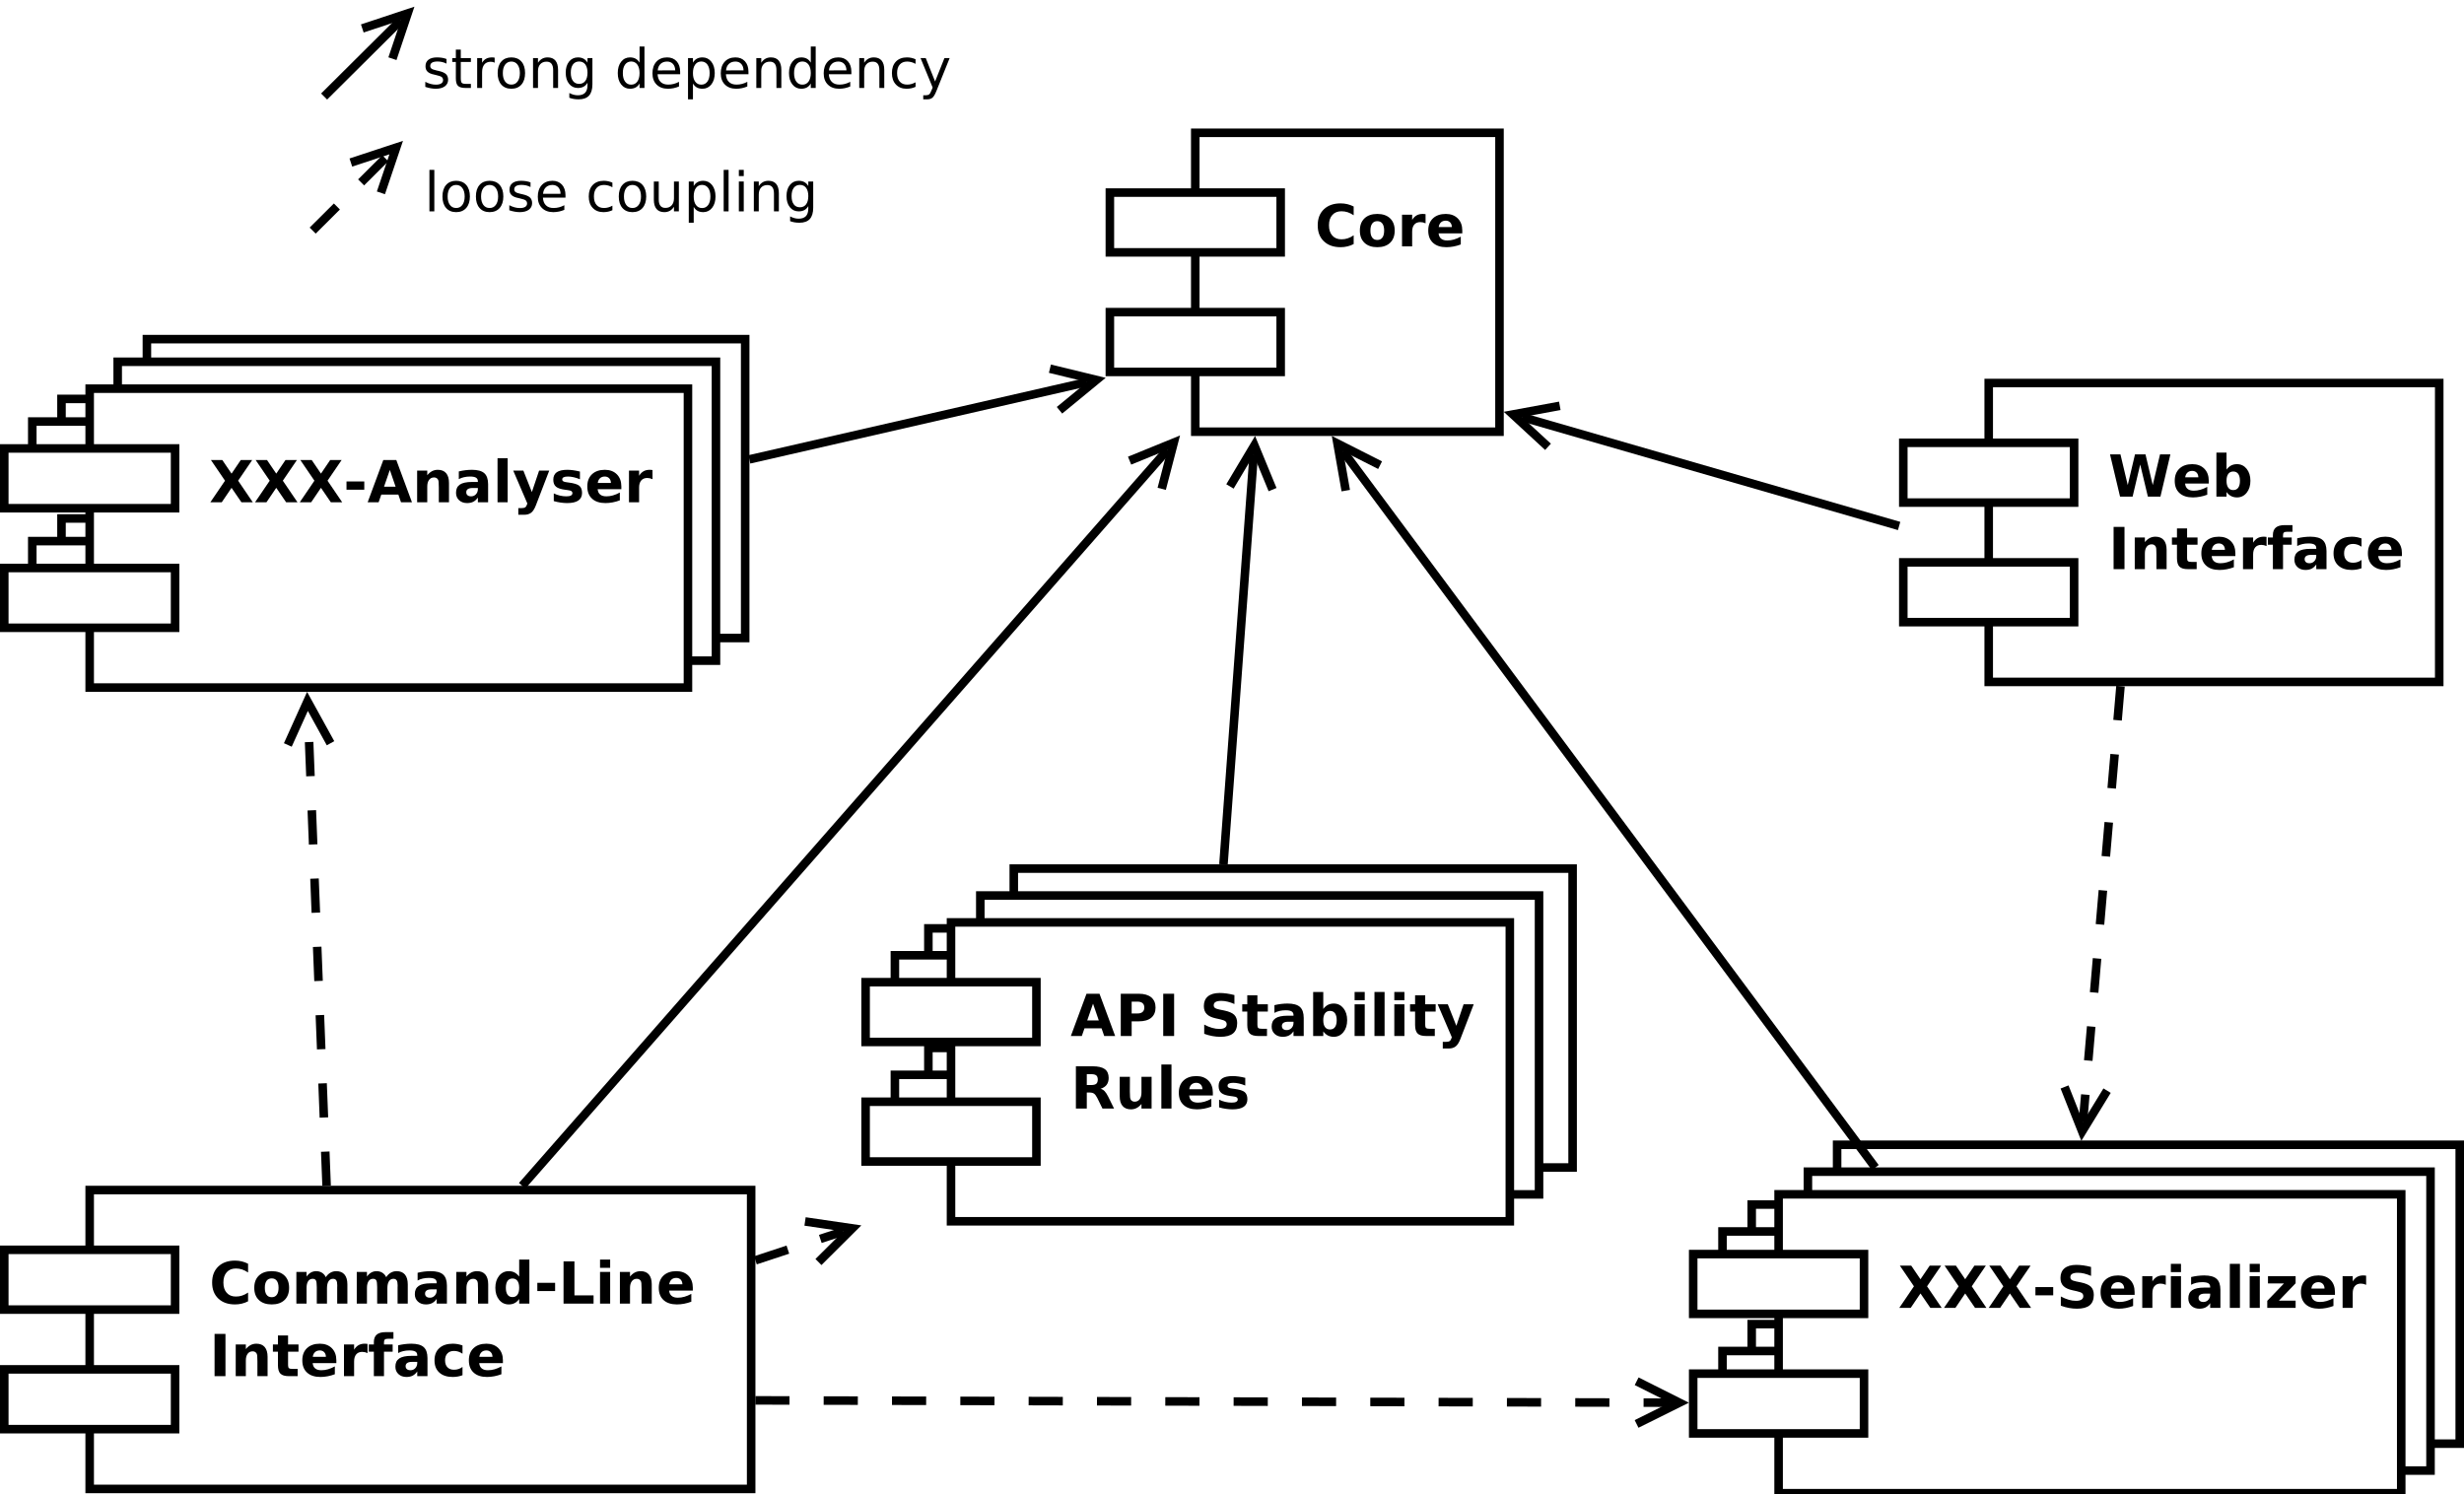 <?xml version="1.0" encoding="UTF-8"?>
<svg xmlns="http://www.w3.org/2000/svg" xmlns:xlink="http://www.w3.org/1999/xlink" width="577pt" height="350pt" viewBox="0 0 577 350" version="1.1">
<defs>
<g>
<symbol overflow="visible" id="glyph0-0">
<path style="stroke:none;" d="M 6.762 -5.051 L 10.195 0 L 7.535 0 L 5.223 -3.379 L 2.93 0 L 0.258 0 L 3.691 -5.051 L 0.391 -9.895 L 3.055 -9.895 L 5.223 -6.707 L 7.383 -9.895 L 10.062 -9.895 Z M 6.762 -5.051 "/>
</symbol>
<symbol overflow="visible" id="glyph0-1">
<path style="stroke:none;" d="M 0.734 -4.871 L 4.898 -4.871 L 4.898 -2.941 L 0.734 -2.941 Z M 0.734 -4.871 "/>
</symbol>
<symbol overflow="visible" id="glyph0-2">
<path style="stroke:none;" d="M 7.25 -1.805 L 3.262 -1.805 L 2.633 0 L 0.066 0 L 3.73 -9.895 L 6.773 -9.895 L 10.438 0 L 7.875 0 Z M 3.898 -3.641 L 6.609 -3.641 L 5.258 -7.574 Z M 3.898 -3.641 "/>
</symbol>
<symbol overflow="visible" id="glyph0-3">
<path style="stroke:none;" d="M 8.602 -4.52 L 8.602 0 L 6.219 0 L 6.219 -3.461 C 6.215 -4.098 6.203 -4.539 6.176 -4.785 C 6.145 -5.023 6.094 -5.203 6.023 -5.324 C 5.93 -5.477 5.805 -5.598 5.648 -5.684 C 5.488 -5.77 5.305 -5.812 5.105 -5.812 C 4.605 -5.812 4.215 -5.621 3.934 -5.238 C 3.648 -4.855 3.508 -4.324 3.512 -3.652 L 3.512 0 L 1.141 0 L 1.141 -7.422 L 3.512 -7.422 L 3.512 -6.336 C 3.867 -6.766 4.25 -7.086 4.652 -7.293 C 5.055 -7.496 5.496 -7.598 5.984 -7.602 C 6.836 -7.598 7.488 -7.336 7.934 -6.812 C 8.379 -6.285 8.602 -5.52 8.602 -4.52 Z M 8.602 -4.52 "/>
</symbol>
<symbol overflow="visible" id="glyph0-4">
<path style="stroke:none;" d="M 4.469 -3.34 C 3.973 -3.34 3.602 -3.254 3.352 -3.086 C 3.102 -2.918 2.977 -2.672 2.977 -2.348 C 2.977 -2.043 3.074 -1.809 3.277 -1.641 C 3.473 -1.469 3.754 -1.383 4.117 -1.387 C 4.559 -1.383 4.934 -1.543 5.242 -1.867 C 5.543 -2.184 5.695 -2.586 5.699 -3.07 L 5.699 -3.34 Z M 8.094 -4.234 L 8.094 0 L 5.699 0 L 5.699 -1.102 C 5.379 -0.648 5.02 -0.32 4.625 -0.117 C 4.227 0.086 3.746 0.188 3.176 0.191 C 2.406 0.188 1.781 -0.035 1.301 -0.48 C 0.82 -0.926 0.578 -1.508 0.582 -2.227 C 0.578 -3.094 0.879 -3.73 1.48 -4.141 C 2.078 -4.547 3.02 -4.75 4.301 -4.754 L 5.699 -4.754 L 5.699 -4.938 C 5.695 -5.309 5.547 -5.582 5.254 -5.762 C 4.957 -5.934 4.496 -6.023 3.871 -6.023 C 3.359 -6.023 2.887 -5.973 2.453 -5.871 C 2.012 -5.77 1.605 -5.617 1.234 -5.414 L 1.234 -7.223 C 1.738 -7.344 2.246 -7.438 2.762 -7.504 C 3.27 -7.566 3.785 -7.598 4.301 -7.602 C 5.637 -7.598 6.602 -7.336 7.199 -6.809 C 7.793 -6.281 8.09 -5.422 8.094 -4.234 Z M 8.094 -4.234 "/>
</symbol>
<symbol overflow="visible" id="glyph0-5">
<path style="stroke:none;" d="M 1.141 -10.312 L 3.512 -10.312 L 3.512 0 L 1.141 0 Z M 1.141 -10.312 "/>
</symbol>
<symbol overflow="visible" id="glyph0-6">
<path style="stroke:none;" d="M 0.164 -7.422 L 2.539 -7.422 L 4.535 -2.387 L 6.23 -7.422 L 8.602 -7.422 L 5.48 0.703 C 5.164 1.527 4.801 2.102 4.383 2.434 C 3.965 2.762 3.414 2.93 2.73 2.93 L 1.359 2.93 L 1.359 1.371 L 2.102 1.371 C 2.5 1.371 2.793 1.305 2.977 1.18 C 3.16 1.047 3.301 0.82 3.406 0.492 L 3.473 0.285 Z M 0.164 -7.422 "/>
</symbol>
<symbol overflow="visible" id="glyph0-7">
<path style="stroke:none;" d="M 6.941 -7.191 L 6.941 -5.387 C 6.43 -5.598 5.938 -5.758 5.465 -5.863 C 4.992 -5.969 4.547 -6.023 4.129 -6.023 C 3.676 -6.023 3.34 -5.965 3.125 -5.855 C 2.902 -5.738 2.793 -5.566 2.797 -5.336 C 2.793 -5.145 2.875 -5 3.043 -4.898 C 3.207 -4.797 3.508 -4.719 3.938 -4.672 L 4.355 -4.613 C 5.566 -4.457 6.383 -4.203 6.805 -3.852 C 7.223 -3.492 7.434 -2.938 7.438 -2.188 C 7.434 -1.391 7.145 -0.797 6.562 -0.402 C 5.977 -0.008 5.105 0.188 3.949 0.191 C 3.457 0.188 2.949 0.148 2.43 0.074 C 1.902 0 1.363 -0.113 0.816 -0.273 L 0.816 -2.074 C 1.285 -1.844 1.77 -1.672 2.27 -1.559 C 2.762 -1.441 3.27 -1.383 3.785 -1.387 C 4.246 -1.383 4.594 -1.445 4.832 -1.578 C 5.062 -1.703 5.18 -1.895 5.184 -2.148 C 5.18 -2.355 5.098 -2.512 4.941 -2.621 C 4.777 -2.723 4.457 -2.805 3.977 -2.863 L 3.559 -2.918 C 2.5 -3.047 1.762 -3.289 1.34 -3.648 C 0.914 -4.004 0.703 -4.547 0.703 -5.281 C 0.703 -6.062 0.973 -6.648 1.512 -7.031 C 2.051 -7.41 2.875 -7.598 3.988 -7.602 C 4.422 -7.598 4.883 -7.566 5.367 -7.5 C 5.848 -7.434 6.371 -7.328 6.941 -7.191 Z M 6.941 -7.191 "/>
</symbol>
<symbol overflow="visible" id="glyph0-8">
<path style="stroke:none;" d="M 8.551 -3.73 L 8.551 -3.055 L 3.004 -3.055 C 3.059 -2.492 3.258 -2.074 3.605 -1.801 C 3.945 -1.52 4.43 -1.383 5.051 -1.387 C 5.551 -1.383 6.062 -1.457 6.586 -1.605 C 7.109 -1.754 7.645 -1.977 8.199 -2.281 L 8.199 -0.449 C 7.633 -0.234 7.07 -0.078 6.512 0.027 C 5.949 0.133 5.391 0.188 4.832 0.191 C 3.484 0.188 2.441 -0.152 1.699 -0.832 C 0.953 -1.512 0.578 -2.469 0.582 -3.703 C 0.578 -4.914 0.945 -5.863 1.68 -6.559 C 2.41 -7.25 3.418 -7.598 4.699 -7.602 C 5.863 -7.598 6.797 -7.246 7.5 -6.547 C 8.199 -5.844 8.547 -4.906 8.551 -3.73 Z M 6.109 -4.52 C 6.105 -4.965 5.973 -5.328 5.715 -5.609 C 5.449 -5.883 5.109 -6.023 4.688 -6.023 C 4.227 -6.023 3.852 -5.895 3.566 -5.637 C 3.277 -5.379 3.098 -5.004 3.027 -4.52 Z M 6.109 -4.52 "/>
</symbol>
<symbol overflow="visible" id="glyph0-9">
<path style="stroke:none;" d="M 6.656 -5.402 C 6.445 -5.496 6.238 -5.566 6.035 -5.617 C 5.828 -5.66 5.621 -5.684 5.414 -5.688 C 4.805 -5.684 4.332 -5.488 4.004 -5.102 C 3.672 -4.707 3.508 -4.148 3.512 -3.422 L 3.512 0 L 1.141 0 L 1.141 -7.422 L 3.512 -7.422 L 3.512 -6.203 C 3.812 -6.688 4.164 -7.043 4.562 -7.266 C 4.957 -7.488 5.43 -7.598 5.984 -7.602 C 6.062 -7.598 6.148 -7.594 6.242 -7.59 C 6.332 -7.582 6.469 -7.57 6.648 -7.551 Z M 6.656 -5.402 "/>
</symbol>
<symbol overflow="visible" id="glyph0-10">
<path style="stroke:none;" d="M 8.133 -9.586 L 8.133 -7.488 C 7.586 -7.73 7.055 -7.914 6.539 -8.039 C 6.023 -8.164 5.535 -8.227 5.078 -8.227 C 4.465 -8.227 4.016 -8.141 3.727 -7.973 C 3.434 -7.805 3.285 -7.543 3.289 -7.191 C 3.285 -6.922 3.383 -6.715 3.582 -6.57 C 3.777 -6.422 4.137 -6.297 4.652 -6.191 L 5.738 -5.973 C 6.836 -5.746 7.621 -5.41 8.086 -4.965 C 8.547 -4.512 8.777 -3.871 8.781 -3.043 C 8.777 -1.949 8.453 -1.137 7.809 -0.605 C 7.16 -0.074 6.172 0.188 4.844 0.191 C 4.215 0.188 3.586 0.129 2.953 0.012 C 2.32 -0.105 1.688 -0.281 1.059 -0.516 L 1.059 -2.672 C 1.688 -2.336 2.297 -2.082 2.891 -1.91 C 3.477 -1.738 4.047 -1.652 4.602 -1.656 C 5.152 -1.652 5.578 -1.746 5.879 -1.934 C 6.172 -2.121 6.32 -2.387 6.324 -2.73 C 6.32 -3.039 6.219 -3.277 6.02 -3.445 C 5.816 -3.613 5.418 -3.762 4.82 -3.898 L 3.832 -4.117 C 2.84 -4.324 2.113 -4.66 1.66 -5.129 C 1.199 -5.59 0.973 -6.215 0.973 -7.004 C 0.973 -7.988 1.289 -8.746 1.926 -9.277 C 2.562 -9.805 3.477 -10.07 4.672 -10.074 C 5.211 -10.07 5.77 -10.031 6.348 -9.949 C 6.918 -9.867 7.516 -9.746 8.133 -9.586 Z M 8.133 -9.586 "/>
</symbol>
<symbol overflow="visible" id="glyph0-11">
<path style="stroke:none;" d="M 1.141 -7.422 L 3.512 -7.422 L 3.512 0 L 1.141 0 Z M 1.141 -10.312 L 3.512 -10.312 L 3.512 -8.379 L 1.141 -8.379 Z M 1.141 -10.312 "/>
</symbol>
<symbol overflow="visible" id="glyph0-12">
<path style="stroke:none;" d="M 0.777 -7.422 L 7.25 -7.422 L 7.25 -5.766 L 3.34 -1.695 L 7.25 -1.695 L 7.25 0 L 0.609 0 L 0.609 -1.656 L 4.52 -5.727 L 0.777 -5.727 Z M 0.777 -7.422 "/>
</symbol>
<symbol overflow="visible" id="glyph0-13">
<path style="stroke:none;" d="M 1.246 -9.895 L 5.48 -9.895 C 6.738 -9.891 7.707 -9.609 8.379 -9.055 C 9.051 -8.492 9.387 -7.699 9.391 -6.668 C 9.387 -5.629 9.051 -4.828 8.379 -4.27 C 7.707 -3.711 6.738 -3.434 5.48 -3.434 L 3.797 -3.434 L 3.797 0 L 1.246 0 Z M 3.797 -8.047 L 3.797 -5.281 L 5.211 -5.281 C 5.703 -5.277 6.086 -5.398 6.355 -5.641 C 6.625 -5.879 6.762 -6.223 6.762 -6.668 C 6.762 -7.109 6.625 -7.449 6.355 -7.688 C 6.086 -7.926 5.703 -8.043 5.211 -8.047 Z M 3.797 -8.047 "/>
</symbol>
<symbol overflow="visible" id="glyph0-14">
<path style="stroke:none;" d="M 1.246 -9.895 L 3.797 -9.895 L 3.797 0 L 1.246 0 Z M 1.246 -9.895 "/>
</symbol>
<symbol overflow="visible" id="glyph0-15">
<path style="stroke:none;" d=""/>
</symbol>
<symbol overflow="visible" id="glyph0-16">
<path style="stroke:none;" d="M 3.73 -9.531 L 3.73 -7.422 L 6.176 -7.422 L 6.176 -5.727 L 3.73 -5.727 L 3.73 -2.578 C 3.727 -2.234 3.793 -2 3.934 -1.879 C 4.066 -1.754 4.34 -1.691 4.754 -1.695 L 5.973 -1.695 L 5.973 0 L 3.938 0 C 3 0 2.336 -0.195 1.945 -0.586 C 1.555 -0.977 1.359 -1.641 1.359 -2.578 L 1.359 -5.727 L 0.18 -5.727 L 0.18 -7.422 L 1.359 -7.422 L 1.359 -9.531 Z M 3.73 -9.531 "/>
</symbol>
<symbol overflow="visible" id="glyph0-17">
<path style="stroke:none;" d="M 5.09 -1.531 C 5.594 -1.527 5.98 -1.715 6.254 -2.086 C 6.52 -2.457 6.656 -2.996 6.656 -3.703 C 6.656 -4.41 6.52 -4.949 6.254 -5.32 C 5.98 -5.691 5.594 -5.875 5.09 -5.879 C 4.578 -5.875 4.188 -5.688 3.918 -5.316 C 3.645 -4.941 3.508 -4.406 3.512 -3.703 C 3.508 -3 3.645 -2.461 3.918 -2.09 C 4.188 -1.715 4.578 -1.527 5.09 -1.531 Z M 3.512 -6.336 C 3.836 -6.766 4.199 -7.086 4.598 -7.293 C 4.992 -7.496 5.449 -7.598 5.973 -7.602 C 6.883 -7.598 7.633 -7.234 8.223 -6.512 C 8.809 -5.781 9.105 -4.848 9.105 -3.703 C 9.105 -2.559 8.809 -1.621 8.223 -0.898 C 7.633 -0.172 6.883 0.188 5.973 0.191 C 5.449 0.188 4.992 0.086 4.598 -0.117 C 4.199 -0.32 3.836 -0.637 3.512 -1.074 L 3.512 0 L 1.141 0 L 1.141 -10.312 L 3.512 -10.312 Z M 3.512 -6.336 "/>
</symbol>
<symbol overflow="visible" id="glyph0-18">
<path style="stroke:none;" d="M 4.871 -5.508 C 5.402 -5.508 5.785 -5.605 6.02 -5.805 C 6.25 -6.004 6.367 -6.332 6.371 -6.789 C 6.367 -7.238 6.25 -7.559 6.02 -7.754 C 5.785 -7.945 5.402 -8.043 4.871 -8.047 L 3.797 -8.047 L 3.797 -5.508 Z M 3.797 -3.746 L 3.797 0 L 1.246 0 L 1.246 -9.895 L 5.145 -9.895 C 6.445 -9.891 7.398 -9.672 8.008 -9.238 C 8.613 -8.797 8.918 -8.105 8.922 -7.164 C 8.918 -6.508 8.758 -5.973 8.445 -5.555 C 8.125 -5.133 7.652 -4.82 7.02 -4.625 C 7.367 -4.543 7.68 -4.363 7.957 -4.086 C 8.23 -3.801 8.508 -3.375 8.797 -2.809 L 10.18 0 L 7.465 0 L 6.258 -2.461 C 6.012 -2.953 5.762 -3.289 5.516 -3.473 C 5.266 -3.652 4.934 -3.742 4.52 -3.746 Z M 3.797 -3.746 "/>
</symbol>
<symbol overflow="visible" id="glyph0-19">
<path style="stroke:none;" d="M 1.059 -2.891 L 1.059 -7.422 L 3.445 -7.422 L 3.445 -6.68 C 3.445 -6.277 3.441 -5.77 3.438 -5.164 C 3.434 -4.555 3.434 -4.152 3.434 -3.949 C 3.434 -3.352 3.449 -2.922 3.48 -2.66 C 3.512 -2.395 3.562 -2.203 3.641 -2.086 C 3.734 -1.93 3.863 -1.809 4.02 -1.73 C 4.176 -1.645 4.355 -1.605 4.559 -1.605 C 5.051 -1.605 5.438 -1.793 5.727 -2.172 C 6.008 -2.551 6.152 -3.078 6.152 -3.758 L 6.152 -7.422 L 8.523 -7.422 L 8.523 0 L 6.152 0 L 6.152 -1.074 C 5.793 -0.637 5.41 -0.32 5.012 -0.117 C 4.609 0.086 4.172 0.188 3.691 0.191 C 2.832 0.188 2.176 -0.074 1.73 -0.598 C 1.277 -1.121 1.055 -1.883 1.059 -2.891 Z M 1.059 -2.891 "/>
</symbol>
<symbol overflow="visible" id="glyph0-20">
<path style="stroke:none;" d="M 9.094 -0.543 C 8.625 -0.297 8.137 -0.117 7.629 0.004 C 7.121 0.125 6.59 0.188 6.039 0.191 C 4.387 0.188 3.082 -0.27 2.121 -1.188 C 1.156 -2.105 0.672 -3.355 0.676 -4.938 C 0.672 -6.52 1.156 -7.77 2.121 -8.691 C 3.082 -9.609 4.387 -10.07 6.039 -10.074 C 6.59 -10.07 7.121 -10.008 7.629 -9.887 C 8.137 -9.762 8.625 -9.582 9.094 -9.34 L 9.094 -7.289 C 8.617 -7.609 8.148 -7.844 7.691 -8 C 7.23 -8.148 6.746 -8.227 6.242 -8.227 C 5.328 -8.227 4.613 -7.934 4.094 -7.352 C 3.57 -6.766 3.309 -5.961 3.312 -4.938 C 3.309 -3.914 3.57 -3.113 4.094 -2.531 C 4.613 -1.945 5.328 -1.652 6.242 -1.656 C 6.746 -1.652 7.23 -1.727 7.691 -1.883 C 8.148 -2.031 8.617 -2.27 9.094 -2.59 Z M 9.094 -0.543 "/>
</symbol>
<symbol overflow="visible" id="glyph0-21">
<path style="stroke:none;" d="M 4.672 -5.906 C 4.141 -5.906 3.742 -5.715 3.469 -5.34 C 3.191 -4.957 3.051 -4.414 3.055 -3.703 C 3.051 -2.992 3.191 -2.445 3.469 -2.07 C 3.742 -1.688 4.141 -1.5 4.672 -1.504 C 5.188 -1.5 5.586 -1.688 5.859 -2.07 C 6.133 -2.445 6.27 -2.992 6.27 -3.703 C 6.27 -4.414 6.133 -4.957 5.859 -5.34 C 5.586 -5.715 5.188 -5.906 4.672 -5.906 Z M 4.672 -7.602 C 5.945 -7.598 6.945 -7.254 7.664 -6.566 C 8.383 -5.875 8.742 -4.922 8.742 -3.703 C 8.742 -2.484 8.383 -1.527 7.664 -0.84 C 6.945 -0.152 5.945 0.188 4.672 0.191 C 3.387 0.188 2.387 -0.152 1.664 -0.84 C 0.941 -1.527 0.578 -2.484 0.582 -3.703 C 0.578 -4.922 0.941 -5.875 1.664 -6.566 C 2.387 -7.254 3.387 -7.598 4.672 -7.602 Z M 4.672 -7.602 "/>
</symbol>
<symbol overflow="visible" id="glyph0-22">
<path style="stroke:none;" d="M 8.02 -6.191 C 8.316 -6.648 8.672 -6.996 9.09 -7.238 C 9.5 -7.477 9.957 -7.598 10.453 -7.602 C 11.305 -7.598 11.953 -7.336 12.398 -6.812 C 12.844 -6.285 13.066 -5.52 13.07 -4.52 L 13.07 0 L 10.684 0 L 10.684 -3.871 C 10.684 -3.926 10.688 -3.984 10.695 -4.047 C 10.695 -4.105 10.699 -4.195 10.699 -4.316 C 10.699 -4.84 10.621 -5.219 10.465 -5.457 C 10.309 -5.691 10.059 -5.812 9.715 -5.812 C 9.262 -5.812 8.914 -5.625 8.672 -5.254 C 8.426 -4.883 8.297 -4.348 8.293 -3.645 L 8.293 0 L 5.906 0 L 5.906 -3.871 C 5.906 -4.691 5.832 -5.219 5.691 -5.457 C 5.547 -5.691 5.297 -5.812 4.938 -5.812 C 4.48 -5.812 4.129 -5.625 3.883 -5.25 C 3.633 -4.875 3.508 -4.34 3.512 -3.652 L 3.512 0 L 1.125 0 L 1.125 -7.422 L 3.512 -7.422 L 3.512 -6.336 C 3.801 -6.75 4.137 -7.066 4.516 -7.281 C 4.891 -7.492 5.309 -7.598 5.766 -7.602 C 6.277 -7.598 6.73 -7.477 7.125 -7.23 C 7.516 -6.98 7.812 -6.633 8.02 -6.191 Z M 8.02 -6.191 "/>
</symbol>
<symbol overflow="visible" id="glyph0-23">
<path style="stroke:none;" d="M 6.191 -6.336 L 6.191 -10.312 L 8.578 -10.312 L 8.578 0 L 6.191 0 L 6.191 -1.074 C 5.859 -0.633 5.5 -0.312 5.109 -0.113 C 4.715 0.09 4.258 0.188 3.746 0.191 C 2.824 0.188 2.074 -0.172 1.488 -0.898 C 0.902 -1.621 0.609 -2.559 0.609 -3.703 C 0.609 -4.848 0.902 -5.781 1.488 -6.512 C 2.074 -7.234 2.824 -7.598 3.746 -7.602 C 4.254 -7.598 4.707 -7.496 5.105 -7.293 C 5.496 -7.086 5.859 -6.766 6.191 -6.336 Z M 4.625 -1.531 C 5.129 -1.527 5.52 -1.715 5.789 -2.086 C 6.055 -2.457 6.188 -2.996 6.191 -3.703 C 6.188 -4.41 6.055 -4.949 5.789 -5.32 C 5.52 -5.691 5.129 -5.875 4.625 -5.879 C 4.117 -5.875 3.734 -5.691 3.469 -5.32 C 3.203 -4.949 3.07 -4.41 3.07 -3.703 C 3.07 -2.996 3.203 -2.457 3.469 -2.086 C 3.734 -1.715 4.117 -1.527 4.625 -1.531 Z M 4.625 -1.531 "/>
</symbol>
<symbol overflow="visible" id="glyph0-24">
<path style="stroke:none;" d="M 1.246 -9.895 L 3.797 -9.895 L 3.797 -1.93 L 8.277 -1.93 L 8.277 0 L 1.246 0 Z M 1.246 -9.895 "/>
</symbol>
<symbol overflow="visible" id="glyph0-25">
<path style="stroke:none;" d="M 6.023 -10.312 L 6.023 -8.754 L 4.711 -8.754 C 4.375 -8.754 4.141 -8.691 4.008 -8.57 C 3.875 -8.449 3.809 -8.238 3.812 -7.941 L 3.812 -7.422 L 5.84 -7.422 L 5.84 -5.727 L 3.812 -5.727 L 3.812 0 L 1.438 0 L 1.438 -5.727 L 0.258 -5.727 L 0.258 -7.422 L 1.438 -7.422 L 1.438 -7.941 C 1.434 -8.746 1.66 -9.344 2.113 -9.73 C 2.562 -10.117 3.262 -10.312 4.207 -10.312 Z M 6.023 -10.312 "/>
</symbol>
<symbol overflow="visible" id="glyph0-26">
<path style="stroke:none;" d="M 7.137 -7.191 L 7.137 -5.258 C 6.816 -5.473 6.492 -5.637 6.168 -5.746 C 5.84 -5.852 5.504 -5.906 5.156 -5.906 C 4.492 -5.906 3.977 -5.711 3.609 -5.324 C 3.238 -4.938 3.051 -4.398 3.055 -3.703 C 3.051 -3.008 3.238 -2.465 3.609 -2.082 C 3.977 -1.691 4.492 -1.5 5.156 -1.504 C 5.527 -1.5 5.879 -1.555 6.215 -1.668 C 6.547 -1.777 6.855 -1.941 7.137 -2.16 L 7.137 -0.219 C 6.766 -0.078 6.387 0.02 6.008 0.09 C 5.621 0.152 5.238 0.188 4.859 0.191 C 3.516 0.188 2.469 -0.152 1.715 -0.836 C 0.957 -1.52 0.578 -2.477 0.582 -3.703 C 0.578 -4.93 0.957 -5.883 1.715 -6.57 C 2.469 -7.254 3.516 -7.598 4.859 -7.602 C 5.242 -7.598 5.625 -7.566 6.008 -7.5 C 6.383 -7.43 6.762 -7.324 7.137 -7.191 Z M 7.137 -7.191 "/>
</symbol>
<symbol overflow="visible" id="glyph0-27">
<path style="stroke:none;" d="M 0.406 -9.895 L 2.852 -9.895 L 4.559 -2.703 L 6.258 -9.895 L 8.715 -9.895 L 10.414 -2.703 L 12.121 -9.895 L 14.547 -9.895 L 12.215 0 L 9.273 0 L 7.477 -7.523 L 5.699 0 L 2.758 0 Z M 0.406 -9.895 "/>
</symbol>
<symbol overflow="visible" id="glyph1-0">
<path style="stroke:none;" d="M 5.664 -6.789 L 5.664 -5.703 C 5.34 -5.867 5.004 -5.992 4.652 -6.078 C 4.301 -6.156 3.938 -6.199 3.566 -6.203 C 2.992 -6.199 2.562 -6.113 2.281 -5.941 C 1.992 -5.766 1.852 -5.5 1.855 -5.152 C 1.852 -4.883 1.953 -4.676 2.16 -4.523 C 2.363 -4.371 2.773 -4.227 3.391 -4.09 L 3.785 -4.004 C 4.598 -3.824 5.176 -3.578 5.523 -3.262 C 5.863 -2.941 6.035 -2.496 6.039 -1.93 C 6.035 -1.277 5.777 -0.766 5.266 -0.387 C 4.75 -0.012 4.043 0.176 3.148 0.18 C 2.77 0.176 2.379 0.141 1.977 0.07 C 1.566 0 1.141 -0.109 0.695 -0.258 L 0.695 -1.441 C 1.117 -1.223 1.535 -1.055 1.949 -0.945 C 2.359 -0.832 2.766 -0.777 3.172 -0.781 C 3.711 -0.777 4.129 -0.871 4.422 -1.059 C 4.711 -1.242 4.855 -1.504 4.859 -1.844 C 4.855 -2.152 4.75 -2.391 4.543 -2.562 C 4.332 -2.727 3.871 -2.887 3.16 -3.043 L 2.762 -3.137 C 2.043 -3.281 1.527 -3.512 1.215 -3.824 C 0.895 -4.133 0.738 -4.559 0.742 -5.102 C 0.738 -5.758 0.973 -6.266 1.441 -6.625 C 1.906 -6.98 2.566 -7.16 3.43 -7.164 C 3.852 -7.16 4.254 -7.129 4.629 -7.07 C 5.004 -7.004 5.348 -6.91 5.664 -6.789 Z M 5.664 -6.789 "/>
</symbol>
<symbol overflow="visible" id="glyph1-1">
<path style="stroke:none;" d="M 2.344 -8.984 L 2.344 -6.996 L 4.711 -6.996 L 4.711 -6.102 L 2.344 -6.102 L 2.344 -2.305 C 2.344 -1.73 2.422 -1.363 2.578 -1.203 C 2.734 -1.039 3.051 -0.961 3.531 -0.961 L 4.711 -0.961 L 4.711 0 L 3.531 0 C 2.641 0 2.027 -0.164 1.691 -0.496 C 1.352 -0.824 1.184 -1.426 1.188 -2.305 L 1.188 -6.102 L 0.344 -6.102 L 0.344 -6.996 L 1.188 -6.996 L 1.188 -8.984 Z M 2.344 -8.984 "/>
</symbol>
<symbol overflow="visible" id="glyph1-2">
<path style="stroke:none;" d="M 5.258 -5.922 C 5.125 -5.996 4.984 -6.051 4.836 -6.086 C 4.68 -6.121 4.516 -6.141 4.336 -6.141 C 3.684 -6.141 3.184 -5.926 2.836 -5.504 C 2.488 -5.078 2.312 -4.473 2.316 -3.684 L 2.316 0 L 1.16 0 L 1.16 -6.996 L 2.316 -6.996 L 2.316 -5.91 C 2.555 -6.332 2.871 -6.648 3.258 -6.855 C 3.645 -7.059 4.113 -7.16 4.672 -7.164 C 4.75 -7.16 4.84 -7.156 4.934 -7.148 C 5.027 -7.137 5.133 -7.121 5.254 -7.102 Z M 5.258 -5.922 "/>
</symbol>
<symbol overflow="visible" id="glyph1-3">
<path style="stroke:none;" d="M 3.918 -6.191 C 3.297 -6.188 2.809 -5.945 2.453 -5.469 C 2.094 -4.984 1.914 -4.328 1.918 -3.492 C 1.914 -2.652 2.094 -1.992 2.449 -1.512 C 2.805 -1.031 3.293 -0.789 3.918 -0.793 C 4.527 -0.789 5.012 -1.031 5.371 -1.516 C 5.727 -1.996 5.906 -2.656 5.91 -3.492 C 5.906 -4.32 5.727 -4.977 5.371 -5.461 C 5.012 -5.945 4.527 -6.188 3.918 -6.191 Z M 3.918 -7.164 C 4.914 -7.16 5.699 -6.836 6.27 -6.188 C 6.84 -5.539 7.125 -4.641 7.129 -3.492 C 7.125 -2.344 6.84 -1.445 6.27 -0.797 C 5.699 -0.148 4.914 0.176 3.918 0.18 C 2.91 0.176 2.125 -0.148 1.559 -0.797 C 0.988 -1.445 0.703 -2.344 0.707 -3.492 C 0.703 -4.641 0.988 -5.539 1.559 -6.188 C 2.125 -6.836 2.91 -7.16 3.918 -7.164 Z M 3.918 -7.164 "/>
</symbol>
<symbol overflow="visible" id="glyph1-4">
<path style="stroke:none;" d="M 7.02 -4.223 L 7.02 0 L 5.871 0 L 5.871 -4.184 C 5.871 -4.848 5.742 -5.344 5.484 -5.672 C 5.227 -6 4.84 -6.164 4.324 -6.164 C 3.699 -6.164 3.207 -5.965 2.852 -5.57 C 2.492 -5.172 2.312 -4.633 2.316 -3.953 L 2.316 0 L 1.16 0 L 1.16 -6.996 L 2.316 -6.996 L 2.316 -5.91 C 2.59 -6.328 2.914 -6.641 3.289 -6.852 C 3.656 -7.055 4.086 -7.16 4.578 -7.164 C 5.379 -7.16 5.988 -6.91 6.402 -6.418 C 6.812 -5.918 7.02 -5.188 7.02 -4.223 Z M 7.02 -4.223 "/>
</symbol>
<symbol overflow="visible" id="glyph1-5">
<path style="stroke:none;" d="M 5.809 -3.578 C 5.805 -4.41 5.633 -5.055 5.293 -5.516 C 4.945 -5.969 4.465 -6.199 3.848 -6.203 C 3.227 -6.199 2.746 -5.969 2.406 -5.516 C 2.062 -5.055 1.891 -4.41 1.895 -3.578 C 1.891 -2.746 2.062 -2.102 2.406 -1.648 C 2.746 -1.188 3.227 -0.961 3.848 -0.961 C 4.465 -0.961 4.945 -1.188 5.293 -1.648 C 5.633 -2.102 5.805 -2.746 5.809 -3.578 Z M 6.957 -0.867 C 6.953 0.32 6.691 1.203 6.164 1.789 C 5.633 2.367 4.82 2.66 3.734 2.66 C 3.328 2.66 2.949 2.629 2.59 2.57 C 2.23 2.508 1.883 2.414 1.551 2.293 L 1.551 1.176 C 1.883 1.355 2.215 1.488 2.547 1.578 C 2.875 1.664 3.211 1.711 3.555 1.711 C 4.305 1.711 4.867 1.512 5.246 1.121 C 5.617 0.723 5.805 0.133 5.809 -0.664 L 5.809 -1.23 C 5.566 -0.816 5.262 -0.508 4.895 -0.305 C 4.52 -0.102 4.078 0 3.566 0 C 2.707 0 2.016 -0.324 1.492 -0.98 C 0.965 -1.629 0.703 -2.496 0.707 -3.578 C 0.703 -4.66 0.965 -5.527 1.492 -6.184 C 2.016 -6.832 2.707 -7.16 3.566 -7.164 C 4.078 -7.16 4.52 -7.059 4.895 -6.855 C 5.262 -6.652 5.566 -6.344 5.809 -5.934 L 5.809 -6.996 L 6.957 -6.996 Z M 6.957 -0.867 "/>
</symbol>
<symbol overflow="visible" id="glyph1-6">
<path style="stroke:none;" d=""/>
</symbol>
<symbol overflow="visible" id="glyph1-7">
<path style="stroke:none;" d="M 5.809 -5.934 L 5.809 -9.719 L 6.957 -9.719 L 6.957 0 L 5.809 0 L 5.809 -1.051 C 5.562 -0.629 5.258 -0.32 4.891 -0.121 C 4.52 0.078 4.078 0.176 3.566 0.18 C 2.719 0.176 2.031 -0.16 1.5 -0.832 C 0.969 -1.504 0.703 -2.391 0.707 -3.492 C 0.703 -4.59 0.969 -5.477 1.5 -6.152 C 2.031 -6.824 2.719 -7.16 3.566 -7.164 C 4.078 -7.16 4.52 -7.059 4.891 -6.859 C 5.258 -6.656 5.562 -6.348 5.809 -5.934 Z M 1.895 -3.492 C 1.891 -2.645 2.066 -1.98 2.414 -1.5 C 2.762 -1.02 3.238 -0.777 3.848 -0.781 C 4.453 -0.777 4.934 -1.02 5.285 -1.5 C 5.633 -1.98 5.805 -2.645 5.809 -3.492 C 5.805 -4.336 5.633 -4.996 5.285 -5.48 C 4.934 -5.957 4.453 -6.199 3.848 -6.203 C 3.238 -6.199 2.762 -5.957 2.414 -5.48 C 2.066 -4.996 1.891 -4.336 1.895 -3.492 Z M 1.895 -3.492 "/>
</symbol>
<symbol overflow="visible" id="glyph1-8">
<path style="stroke:none;" d="M 7.191 -3.785 L 7.191 -3.223 L 1.906 -3.223 C 1.953 -2.43 2.191 -1.824 2.621 -1.414 C 3.043 -0.996 3.637 -0.789 4.402 -0.793 C 4.84 -0.789 5.27 -0.844 5.688 -0.953 C 6.098 -1.059 6.508 -1.223 6.922 -1.441 L 6.922 -0.355 C 6.508 -0.18 6.086 -0.051 5.652 0.043 C 5.219 0.129 4.781 0.176 4.336 0.18 C 3.219 0.176 2.332 -0.145 1.684 -0.793 C 1.027 -1.441 0.703 -2.32 0.707 -3.43 C 0.703 -4.57 1.012 -5.48 1.633 -6.156 C 2.25 -6.824 3.086 -7.16 4.137 -7.164 C 5.074 -7.16 5.816 -6.855 6.367 -6.254 C 6.914 -5.645 7.188 -4.824 7.191 -3.785 Z M 6.039 -4.121 C 6.027 -4.746 5.852 -5.25 5.512 -5.629 C 5.164 -6 4.711 -6.188 4.148 -6.191 C 3.508 -6.188 2.992 -6.004 2.609 -5.645 C 2.219 -5.277 1.996 -4.77 1.941 -4.117 Z M 6.039 -4.121 "/>
</symbol>
<symbol overflow="visible" id="glyph1-9">
<path style="stroke:none;" d="M 2.316 -1.051 L 2.316 2.66 L 1.16 2.66 L 1.16 -6.996 L 2.316 -6.996 L 2.316 -5.934 C 2.555 -6.348 2.859 -6.656 3.23 -6.859 C 3.598 -7.059 4.039 -7.16 4.555 -7.164 C 5.398 -7.16 6.09 -6.824 6.625 -6.152 C 7.152 -5.477 7.418 -4.59 7.422 -3.492 C 7.418 -2.391 7.152 -1.504 6.625 -0.832 C 6.09 -0.16 5.398 0.176 4.555 0.18 C 4.039 0.176 3.598 0.078 3.23 -0.121 C 2.859 -0.32 2.555 -0.629 2.316 -1.051 Z M 6.227 -3.492 C 6.223 -4.336 6.047 -4.996 5.703 -5.48 C 5.352 -5.957 4.875 -6.199 4.273 -6.203 C 3.66 -6.199 3.184 -5.957 2.836 -5.48 C 2.488 -4.996 2.312 -4.336 2.316 -3.492 C 2.312 -2.645 2.488 -1.98 2.836 -1.5 C 3.184 -1.02 3.66 -0.777 4.273 -0.781 C 4.875 -0.777 5.352 -1.02 5.703 -1.5 C 6.047 -1.98 6.223 -2.645 6.227 -3.492 Z M 6.227 -3.492 "/>
</symbol>
<symbol overflow="visible" id="glyph1-10">
<path style="stroke:none;" d="M 6.242 -6.727 L 6.242 -5.652 C 5.914 -5.828 5.59 -5.961 5.262 -6.055 C 4.934 -6.141 4.602 -6.188 4.273 -6.191 C 3.523 -6.188 2.945 -5.949 2.535 -5.48 C 2.121 -5.004 1.914 -4.344 1.918 -3.492 C 1.914 -2.637 2.121 -1.973 2.535 -1.5 C 2.945 -1.027 3.523 -0.789 4.273 -0.793 C 4.602 -0.789 4.934 -0.836 5.262 -0.926 C 5.59 -1.016 5.914 -1.148 6.242 -1.332 L 6.242 -0.27 C 5.914 -0.117 5.582 -0.008 5.242 0.066 C 4.898 0.137 4.535 0.176 4.148 0.18 C 3.094 0.176 2.254 -0.152 1.637 -0.812 C 1.012 -1.473 0.703 -2.367 0.707 -3.492 C 0.703 -4.633 1.016 -5.527 1.645 -6.184 C 2.27 -6.832 3.129 -7.16 4.223 -7.164 C 4.574 -7.16 4.918 -7.125 5.258 -7.055 C 5.594 -6.98 5.922 -6.871 6.242 -6.727 Z M 6.242 -6.727 "/>
</symbol>
<symbol overflow="visible" id="glyph1-11">
<path style="stroke:none;" d="M 4.117 0.648 C 3.789 1.48 3.473 2.023 3.164 2.277 C 2.855 2.531 2.441 2.66 1.93 2.66 L 1.012 2.66 L 1.012 1.699 L 1.688 1.699 C 2 1.699 2.242 1.621 2.422 1.473 C 2.594 1.32 2.789 0.969 3.004 0.414 L 3.211 -0.113 L 0.383 -6.996 L 1.598 -6.996 L 3.785 -1.523 L 5.973 -6.996 L 7.191 -6.996 Z M 4.117 0.648 "/>
</symbol>
<symbol overflow="visible" id="glyph1-12">
<path style="stroke:none;" d="M 1.207 -9.719 L 2.355 -9.719 L 2.355 0 L 1.207 0 Z M 1.207 -9.719 "/>
</symbol>
<symbol overflow="visible" id="glyph1-13">
<path style="stroke:none;" d="M 1.086 -2.762 L 1.086 -6.996 L 2.234 -6.996 L 2.234 -2.805 C 2.23 -2.141 2.359 -1.645 2.621 -1.312 C 2.879 -0.98 3.27 -0.812 3.785 -0.816 C 4.402 -0.812 4.891 -1.012 5.254 -1.41 C 5.613 -1.805 5.793 -2.344 5.797 -3.031 L 5.797 -6.996 L 6.945 -6.996 L 6.945 0 L 5.797 0 L 5.797 -1.074 C 5.516 -0.645 5.191 -0.332 4.824 -0.129 C 4.453 0.074 4.027 0.176 3.543 0.18 C 2.734 0.176 2.125 -0.07 1.711 -0.566 C 1.293 -1.062 1.082 -1.793 1.086 -2.762 Z M 1.086 -2.762 "/>
</symbol>
<symbol overflow="visible" id="glyph1-14">
<path style="stroke:none;" d="M 1.207 -6.996 L 2.355 -6.996 L 2.355 0 L 1.207 0 Z M 1.207 -9.719 L 2.355 -9.719 L 2.355 -8.266 L 1.207 -8.266 Z M 1.207 -9.719 "/>
</symbol>
</g>
</defs>
<g id="surface3838">
<rect x="0" y="0" width="577" height="350" style="fill:rgb(100%,100%,100%);fill-opacity:1;stroke:none;"/>
<path style="fill-rule:evenodd;fill:rgb(100%,100%,100%);fill-opacity:1;stroke-width:0.1;stroke-linecap:butt;stroke-linejoin:miter;stroke:rgb(0%,0%,0%);stroke-opacity:1;stroke-miterlimit:10;" d="M 7.225 20.891 L 14.23 20.891 L 14.23 24.391 L 7.225 24.391 Z M 7.225 20.891 " transform="matrix(20,0,0,20,-110.1,-338.395)"/>
<path style="fill-rule:evenodd;fill:rgb(100%,100%,100%);fill-opacity:1;stroke-width:0.1;stroke-linecap:butt;stroke-linejoin:miter;stroke:rgb(0%,0%,0%);stroke-opacity:1;stroke-miterlimit:10;" d="M 6.225 21.591 L 8.225 21.591 L 8.225 22.291 L 6.225 22.291 Z M 6.225 21.591 " transform="matrix(20,0,0,20,-110.1,-338.395)"/>
<path style="fill-rule:evenodd;fill:rgb(100%,100%,100%);fill-opacity:1;stroke-width:0.1;stroke-linecap:butt;stroke-linejoin:miter;stroke:rgb(0%,0%,0%);stroke-opacity:1;stroke-miterlimit:10;" d="M 6.225 22.991 L 8.225 22.991 L 8.225 23.691 L 6.225 23.691 Z M 6.225 22.991 " transform="matrix(20,0,0,20,-110.1,-338.395)"/>
<g style="fill:rgb(0%,0%,0%);fill-opacity:1;">
  <use xlink:href="#glyph0-0" x="62.398" y="106.027"/>
  <use xlink:href="#glyph0-0" x="72.867" y="106.027"/>
  <use xlink:href="#glyph0-0" x="83.336" y="106.027"/>
  <use xlink:href="#glyph0-1" x="93.805" y="106.027"/>
  <use xlink:href="#glyph0-2" x="99.43" y="106.027"/>
  <use xlink:href="#glyph0-3" x="109.938" y="106.027"/>
  <use xlink:href="#glyph0-4" x="119.605" y="106.027"/>
  <use xlink:href="#glyph0-5" x="128.766" y="106.027"/>
  <use xlink:href="#glyph0-6" x="133.414" y="106.027"/>
  <use xlink:href="#glyph0-7" x="142.262" y="106.027"/>
  <use xlink:href="#glyph0-8" x="150.348" y="106.027"/>
  <use xlink:href="#glyph0-9" x="159.547" y="106.027"/>
</g>
<path style="fill-rule:evenodd;fill:rgb(100%,100%,100%);fill-opacity:1;stroke-width:0.1;stroke-linecap:butt;stroke-linejoin:miter;stroke:rgb(0%,0%,0%);stroke-opacity:1;stroke-miterlimit:10;" d="M 6.883 21.156 L 13.888 21.156 L 13.888 24.656 L 6.883 24.656 Z M 6.883 21.156 " transform="matrix(20,0,0,20,-110.1,-338.395)"/>
<path style="fill-rule:evenodd;fill:rgb(100%,100%,100%);fill-opacity:1;stroke-width:0.1;stroke-linecap:butt;stroke-linejoin:miter;stroke:rgb(0%,0%,0%);stroke-opacity:1;stroke-miterlimit:10;" d="M 5.883 21.856 L 7.883 21.856 L 7.883 22.556 L 5.883 22.556 Z M 5.883 21.856 " transform="matrix(20,0,0,20,-110.1,-338.395)"/>
<path style="fill-rule:evenodd;fill:rgb(100%,100%,100%);fill-opacity:1;stroke-width:0.1;stroke-linecap:butt;stroke-linejoin:miter;stroke:rgb(0%,0%,0%);stroke-opacity:1;stroke-miterlimit:10;" d="M 5.883 23.256 L 7.883 23.256 L 7.883 23.956 L 5.883 23.956 Z M 5.883 23.256 " transform="matrix(20,0,0,20,-110.1,-338.395)"/>
<g style="fill:rgb(0%,0%,0%);fill-opacity:1;">
  <use xlink:href="#glyph0-0" x="55.551" y="111.328"/>
  <use xlink:href="#glyph0-0" x="66.02" y="111.328"/>
  <use xlink:href="#glyph0-0" x="76.488" y="111.328"/>
  <use xlink:href="#glyph0-1" x="86.957" y="111.328"/>
  <use xlink:href="#glyph0-2" x="92.582" y="111.328"/>
  <use xlink:href="#glyph0-3" x="103.09" y="111.328"/>
  <use xlink:href="#glyph0-4" x="112.758" y="111.328"/>
  <use xlink:href="#glyph0-5" x="121.918" y="111.328"/>
  <use xlink:href="#glyph0-6" x="126.566" y="111.328"/>
  <use xlink:href="#glyph0-7" x="135.414" y="111.328"/>
  <use xlink:href="#glyph0-8" x="143.5" y="111.328"/>
  <use xlink:href="#glyph0-9" x="152.699" y="111.328"/>
</g>
<path style="fill-rule:evenodd;fill:rgb(100%,100%,100%);fill-opacity:1;stroke-width:0.1;stroke-linecap:butt;stroke-linejoin:miter;stroke:rgb(0%,0%,0%);stroke-opacity:1;stroke-miterlimit:10;" d="M 27.015 30.325 L 34.305 30.325 L 34.305 33.825 L 27.015 33.825 Z M 27.015 30.325 " transform="matrix(20,0,0,20,-110.1,-338.395)"/>
<path style="fill-rule:evenodd;fill:rgb(100%,100%,100%);fill-opacity:1;stroke-width:0.1;stroke-linecap:butt;stroke-linejoin:miter;stroke:rgb(0%,0%,0%);stroke-opacity:1;stroke-miterlimit:10;" d="M 26.015 31.025 L 28.015 31.025 L 28.015 31.725 L 26.015 31.725 Z M 26.015 31.025 " transform="matrix(20,0,0,20,-110.1,-338.395)"/>
<path style="fill-rule:evenodd;fill:rgb(100%,100%,100%);fill-opacity:1;stroke-width:0.1;stroke-linecap:butt;stroke-linejoin:miter;stroke:rgb(0%,0%,0%);stroke-opacity:1;stroke-miterlimit:10;" d="M 26.015 32.425 L 28.015 32.425 L 28.015 33.125 L 26.015 33.125 Z M 26.015 32.425 " transform="matrix(20,0,0,20,-110.1,-338.395)"/>
<g style="fill:rgb(0%,0%,0%);fill-opacity:1;">
  <use xlink:href="#glyph0-0" x="458.199" y="294.703"/>
  <use xlink:href="#glyph0-0" x="468.668" y="294.703"/>
  <use xlink:href="#glyph0-0" x="479.137" y="294.703"/>
  <use xlink:href="#glyph0-1" x="489.605" y="294.703"/>
  <use xlink:href="#glyph0-10" x="495.23" y="294.703"/>
  <use xlink:href="#glyph0-8" x="505.016" y="294.703"/>
  <use xlink:href="#glyph0-9" x="514.215" y="294.703"/>
  <use xlink:href="#glyph0-11" x="520.914" y="294.703"/>
  <use xlink:href="#glyph0-4" x="525.562" y="294.703"/>
  <use xlink:href="#glyph0-5" x="534.723" y="294.703"/>
  <use xlink:href="#glyph0-11" x="539.371" y="294.703"/>
  <use xlink:href="#glyph0-12" x="544.02" y="294.703"/>
  <use xlink:href="#glyph0-8" x="551.93" y="294.703"/>
  <use xlink:href="#glyph0-9" x="561.129" y="294.703"/>
</g>
<path style="fill-rule:evenodd;fill:rgb(100%,100%,100%);fill-opacity:1;stroke-width:0.1;stroke-linecap:butt;stroke-linejoin:miter;stroke:rgb(0%,0%,0%);stroke-opacity:1;stroke-miterlimit:10;" d="M 26.673 30.64 L 33.963 30.64 L 33.963 34.14 L 26.673 34.14 Z M 26.673 30.64 " transform="matrix(20,0,0,20,-110.1,-338.395)"/>
<path style="fill-rule:evenodd;fill:rgb(100%,100%,100%);fill-opacity:1;stroke-width:0.1;stroke-linecap:butt;stroke-linejoin:miter;stroke:rgb(0%,0%,0%);stroke-opacity:1;stroke-miterlimit:10;" d="M 25.673 31.34 L 27.673 31.34 L 27.673 32.04 L 25.673 32.04 Z M 25.673 31.34 " transform="matrix(20,0,0,20,-110.1,-338.395)"/>
<path style="fill-rule:evenodd;fill:rgb(100%,100%,100%);fill-opacity:1;stroke-width:0.1;stroke-linecap:butt;stroke-linejoin:miter;stroke:rgb(0%,0%,0%);stroke-opacity:1;stroke-miterlimit:10;" d="M 25.673 32.74 L 27.673 32.74 L 27.673 33.44 L 25.673 33.44 Z M 25.673 32.74 " transform="matrix(20,0,0,20,-110.1,-338.395)"/>
<g style="fill:rgb(0%,0%,0%);fill-opacity:1;">
  <use xlink:href="#glyph0-0" x="451.352" y="301.004"/>
  <use xlink:href="#glyph0-0" x="461.82" y="301.004"/>
  <use xlink:href="#glyph0-0" x="472.289" y="301.004"/>
  <use xlink:href="#glyph0-1" x="482.758" y="301.004"/>
  <use xlink:href="#glyph0-10" x="488.383" y="301.004"/>
  <use xlink:href="#glyph0-8" x="498.168" y="301.004"/>
  <use xlink:href="#glyph0-9" x="507.367" y="301.004"/>
  <use xlink:href="#glyph0-11" x="514.066" y="301.004"/>
  <use xlink:href="#glyph0-4" x="518.715" y="301.004"/>
  <use xlink:href="#glyph0-5" x="527.875" y="301.004"/>
  <use xlink:href="#glyph0-11" x="532.523" y="301.004"/>
  <use xlink:href="#glyph0-12" x="537.172" y="301.004"/>
  <use xlink:href="#glyph0-8" x="545.082" y="301.004"/>
  <use xlink:href="#glyph0-9" x="554.281" y="301.004"/>
</g>
<path style="fill-rule:evenodd;fill:rgb(100%,100%,100%);fill-opacity:1;stroke-width:0.1;stroke-linecap:butt;stroke-linejoin:miter;stroke:rgb(0%,0%,0%);stroke-opacity:1;stroke-miterlimit:10;" d="M 17.375 27.091 L 23.918 27.091 L 23.918 30.591 L 17.375 30.591 Z M 17.375 27.091 " transform="matrix(20,0,0,20,-110.1,-338.395)"/>
<path style="fill-rule:evenodd;fill:rgb(100%,100%,100%);fill-opacity:1;stroke-width:0.1;stroke-linecap:butt;stroke-linejoin:miter;stroke:rgb(0%,0%,0%);stroke-opacity:1;stroke-miterlimit:10;" d="M 16.375 27.791 L 18.375 27.791 L 18.375 28.491 L 16.375 28.491 Z M 16.375 27.791 " transform="matrix(20,0,0,20,-110.1,-338.395)"/>
<path style="fill-rule:evenodd;fill:rgb(100%,100%,100%);fill-opacity:1;stroke-width:0.1;stroke-linecap:butt;stroke-linejoin:miter;stroke:rgb(0%,0%,0%);stroke-opacity:1;stroke-miterlimit:10;" d="M 16.375 29.191 L 18.375 29.191 L 18.375 29.891 L 16.375 29.891 Z M 16.375 29.191 " transform="matrix(20,0,0,20,-110.1,-338.395)"/>
<g style="fill:rgb(0%,0%,0%);fill-opacity:1;">
  <use xlink:href="#glyph0-2" x="265.398" y="230.027"/>
  <use xlink:href="#glyph0-13" x="275.906" y="230.027"/>
  <use xlink:href="#glyph0-14" x="285.848" y="230.027"/>
  <use xlink:href="#glyph0-15" x="290.906" y="230.027"/>
  <use xlink:href="#glyph0-10" x="295.633" y="230.027"/>
  <use xlink:href="#glyph0-16" x="305.418" y="230.027"/>
  <use xlink:href="#glyph0-4" x="311.902" y="230.027"/>
  <use xlink:href="#glyph0-17" x="321.062" y="230.027"/>
  <use xlink:href="#glyph0-11" x="330.77" y="230.027"/>
  <use xlink:href="#glyph0-5" x="335.418" y="230.027"/>
  <use xlink:href="#glyph0-11" x="340.066" y="230.027"/>
  <use xlink:href="#glyph0-16" x="344.715" y="230.027"/>
  <use xlink:href="#glyph0-6" x="351.199" y="230.027"/>
</g>
<g style="fill:rgb(0%,0%,0%);fill-opacity:1;">
  <use xlink:href="#glyph0-18" x="265.398" y="247.02"/>
  <use xlink:href="#glyph0-19" x="275.848" y="247.02"/>
  <use xlink:href="#glyph0-5" x="285.516" y="247.02"/>
  <use xlink:href="#glyph0-8" x="290.164" y="247.02"/>
  <use xlink:href="#glyph0-7" x="299.363" y="247.02"/>
</g>
<path style="fill-rule:evenodd;fill:rgb(100%,100%,100%);fill-opacity:1;stroke-width:0.1;stroke-linecap:butt;stroke-linejoin:miter;stroke:rgb(0%,0%,0%);stroke-opacity:1;stroke-miterlimit:10;" d="M 16.983 27.406 L 23.525 27.406 L 23.525 30.906 L 16.983 30.906 Z M 16.983 27.406 " transform="matrix(20,0,0,20,-110.1,-338.395)"/>
<path style="fill-rule:evenodd;fill:rgb(100%,100%,100%);fill-opacity:1;stroke-width:0.1;stroke-linecap:butt;stroke-linejoin:miter;stroke:rgb(0%,0%,0%);stroke-opacity:1;stroke-miterlimit:10;" d="M 15.983 28.106 L 17.983 28.106 L 17.983 28.806 L 15.983 28.806 Z M 15.983 28.106 " transform="matrix(20,0,0,20,-110.1,-338.395)"/>
<path style="fill-rule:evenodd;fill:rgb(100%,100%,100%);fill-opacity:1;stroke-width:0.1;stroke-linecap:butt;stroke-linejoin:miter;stroke:rgb(0%,0%,0%);stroke-opacity:1;stroke-miterlimit:10;" d="M 15.983 29.506 L 17.983 29.506 L 17.983 30.206 L 15.983 30.206 Z M 15.983 29.506 " transform="matrix(20,0,0,20,-110.1,-338.395)"/>
<g style="fill:rgb(0%,0%,0%);fill-opacity:1;">
  <use xlink:href="#glyph0-2" x="257.551" y="236.328"/>
  <use xlink:href="#glyph0-13" x="268.059" y="236.328"/>
  <use xlink:href="#glyph0-14" x="278" y="236.328"/>
  <use xlink:href="#glyph0-15" x="283.059" y="236.328"/>
  <use xlink:href="#glyph0-10" x="287.785" y="236.328"/>
  <use xlink:href="#glyph0-16" x="297.57" y="236.328"/>
  <use xlink:href="#glyph0-4" x="304.055" y="236.328"/>
  <use xlink:href="#glyph0-17" x="313.215" y="236.328"/>
  <use xlink:href="#glyph0-11" x="322.922" y="236.328"/>
  <use xlink:href="#glyph0-5" x="327.57" y="236.328"/>
  <use xlink:href="#glyph0-11" x="332.219" y="236.328"/>
  <use xlink:href="#glyph0-16" x="336.867" y="236.328"/>
  <use xlink:href="#glyph0-6" x="343.352" y="236.328"/>
</g>
<g style="fill:rgb(0%,0%,0%);fill-opacity:1;">
  <use xlink:href="#glyph0-18" x="257.551" y="253.32"/>
  <use xlink:href="#glyph0-19" x="268" y="253.32"/>
  <use xlink:href="#glyph0-5" x="277.668" y="253.32"/>
  <use xlink:href="#glyph0-8" x="282.316" y="253.32"/>
  <use xlink:href="#glyph0-7" x="291.516" y="253.32"/>
</g>
<path style="fill:none;stroke-width:0.1;stroke-linecap:butt;stroke-linejoin:miter;stroke:rgb(0%,0%,0%);stroke-opacity:1;stroke-miterlimit:10;" d="M 14.279 22.299 L 18.233 21.394 " transform="matrix(20,0,0,20,-110.1,-338.395)"/>
<path style="fill:none;stroke-width:0.1;stroke-linecap:butt;stroke-linejoin:miter;stroke:rgb(0%,0%,0%);stroke-opacity:1;stroke-miterlimit:10;" d="M 17.91 21.724 L 18.342 21.369 L 17.798 21.237 " transform="matrix(20,0,0,20,-110.1,-338.395)"/>
<path style="fill-rule:evenodd;fill:rgb(100%,100%,100%);fill-opacity:1;stroke-width:0.1;stroke-linecap:butt;stroke-linejoin:miter;stroke:rgb(0%,0%,0%);stroke-opacity:1;stroke-miterlimit:10;" d="M 19.5 18.475 L 23.062 18.475 L 23.062 21.975 L 19.5 21.975 Z M 19.5 18.475 " transform="matrix(20,0,0,20,-110.1,-338.395)"/>
<path style="fill-rule:evenodd;fill:rgb(100%,100%,100%);fill-opacity:1;stroke-width:0.1;stroke-linecap:butt;stroke-linejoin:miter;stroke:rgb(0%,0%,0%);stroke-opacity:1;stroke-miterlimit:10;" d="M 18.5 19.175 L 20.5 19.175 L 20.5 19.875 L 18.5 19.875 Z M 18.5 19.175 " transform="matrix(20,0,0,20,-110.1,-338.395)"/>
<path style="fill-rule:evenodd;fill:rgb(100%,100%,100%);fill-opacity:1;stroke-width:0.1;stroke-linecap:butt;stroke-linejoin:miter;stroke:rgb(0%,0%,0%);stroke-opacity:1;stroke-miterlimit:10;" d="M 18.5 20.575 L 20.5 20.575 L 20.5 21.275 L 18.5 21.275 Z M 18.5 20.575 " transform="matrix(20,0,0,20,-110.1,-338.395)"/>
<g style="fill:rgb(0%,0%,0%);fill-opacity:1;">
  <use xlink:href="#glyph0-20" x="307.898" y="57.703"/>
  <use xlink:href="#glyph0-21" x="317.859" y="57.703"/>
  <use xlink:href="#glyph0-9" x="327.176" y="57.703"/>
  <use xlink:href="#glyph0-8" x="333.875" y="57.703"/>
</g>
<path style="fill-rule:evenodd;fill:rgb(100%,100%,100%);fill-opacity:1;stroke-width:0.1;stroke-linecap:butt;stroke-linejoin:miter;stroke:rgb(0%,0%,0%);stroke-opacity:1;stroke-miterlimit:10;" d="M 6.555 30.855 L 14.3 30.855 L 14.3 34.355 L 6.555 34.355 Z M 6.555 30.855 " transform="matrix(20,0,0,20,-110.1,-338.395)"/>
<path style="fill-rule:evenodd;fill:rgb(100%,100%,100%);fill-opacity:1;stroke-width:0.1;stroke-linecap:butt;stroke-linejoin:miter;stroke:rgb(0%,0%,0%);stroke-opacity:1;stroke-miterlimit:10;" d="M 5.555 31.555 L 7.555 31.555 L 7.555 32.255 L 5.555 32.255 Z M 5.555 31.555 " transform="matrix(20,0,0,20,-110.1,-338.395)"/>
<path style="fill-rule:evenodd;fill:rgb(100%,100%,100%);fill-opacity:1;stroke-width:0.1;stroke-linecap:butt;stroke-linejoin:miter;stroke:rgb(0%,0%,0%);stroke-opacity:1;stroke-miterlimit:10;" d="M 5.555 32.955 L 7.555 32.955 L 7.555 33.655 L 5.555 33.655 Z M 5.555 32.955 " transform="matrix(20,0,0,20,-110.1,-338.395)"/>
<g style="fill:rgb(0%,0%,0%);fill-opacity:1;">
  <use xlink:href="#glyph0-20" x="49" y="305.305"/>
  <use xlink:href="#glyph0-21" x="58.961" y="305.305"/>
  <use xlink:href="#glyph0-22" x="68.277" y="305.305"/>
  <use xlink:href="#glyph0-22" x="82.418" y="305.305"/>
  <use xlink:href="#glyph0-4" x="96.559" y="305.305"/>
  <use xlink:href="#glyph0-3" x="105.719" y="305.305"/>
  <use xlink:href="#glyph0-23" x="115.387" y="305.305"/>
  <use xlink:href="#glyph0-1" x="125.094" y="305.305"/>
  <use xlink:href="#glyph0-24" x="130.719" y="305.305"/>
  <use xlink:href="#glyph0-11" x="139.371" y="305.305"/>
  <use xlink:href="#glyph0-3" x="144.02" y="305.305"/>
  <use xlink:href="#glyph0-8" x="153.688" y="305.305"/>
  <use xlink:href="#glyph0-15" x="162.887" y="305.305"/>
</g>
<g style="fill:rgb(0%,0%,0%);fill-opacity:1;">
  <use xlink:href="#glyph0-14" x="49" y="322.293"/>
  <use xlink:href="#glyph0-3" x="54.059" y="322.293"/>
  <use xlink:href="#glyph0-16" x="63.727" y="322.293"/>
  <use xlink:href="#glyph0-8" x="70.211" y="322.293"/>
  <use xlink:href="#glyph0-9" x="79.41" y="322.293"/>
  <use xlink:href="#glyph0-25" x="86.109" y="322.293"/>
  <use xlink:href="#glyph0-4" x="92.008" y="322.293"/>
  <use xlink:href="#glyph0-26" x="101.168" y="322.293"/>
  <use xlink:href="#glyph0-8" x="109.215" y="322.293"/>
</g>
<path style="fill-rule:evenodd;fill:rgb(100%,100%,100%);fill-opacity:1;stroke-width:0.1;stroke-linecap:butt;stroke-linejoin:miter;stroke:rgb(0%,0%,0%);stroke-opacity:1;stroke-miterlimit:10;" d="M 28.79 21.405 L 34.065 21.405 L 34.065 24.905 L 28.79 24.905 Z M 28.79 21.405 " transform="matrix(20,0,0,20,-110.1,-338.395)"/>
<path style="fill-rule:evenodd;fill:rgb(100%,100%,100%);fill-opacity:1;stroke-width:0.1;stroke-linecap:butt;stroke-linejoin:miter;stroke:rgb(0%,0%,0%);stroke-opacity:1;stroke-miterlimit:10;" d="M 27.79 22.105 L 29.79 22.105 L 29.79 22.805 L 27.79 22.805 Z M 27.79 22.105 " transform="matrix(20,0,0,20,-110.1,-338.395)"/>
<path style="fill-rule:evenodd;fill:rgb(100%,100%,100%);fill-opacity:1;stroke-width:0.1;stroke-linecap:butt;stroke-linejoin:miter;stroke:rgb(0%,0%,0%);stroke-opacity:1;stroke-miterlimit:10;" d="M 27.79 23.505 L 29.79 23.505 L 29.79 24.205 L 27.79 24.205 Z M 27.79 23.505 " transform="matrix(20,0,0,20,-110.1,-338.395)"/>
<g style="fill:rgb(0%,0%,0%);fill-opacity:1;">
  <use xlink:href="#glyph0-27" x="493.699" y="116.305"/>
  <use xlink:href="#glyph0-8" x="508.68" y="116.305"/>
  <use xlink:href="#glyph0-17" x="517.879" y="116.305"/>
</g>
<g style="fill:rgb(0%,0%,0%);fill-opacity:1;">
  <use xlink:href="#glyph0-14" x="493.699" y="133.293"/>
  <use xlink:href="#glyph0-3" x="498.758" y="133.293"/>
  <use xlink:href="#glyph0-16" x="508.426" y="133.293"/>
  <use xlink:href="#glyph0-8" x="514.91" y="133.293"/>
  <use xlink:href="#glyph0-9" x="524.109" y="133.293"/>
  <use xlink:href="#glyph0-25" x="530.809" y="133.293"/>
  <use xlink:href="#glyph0-4" x="536.707" y="133.293"/>
  <use xlink:href="#glyph0-26" x="545.867" y="133.293"/>
  <use xlink:href="#glyph0-8" x="553.914" y="133.293"/>
</g>
<path style="fill-rule:evenodd;fill:rgb(100%,100%,100%);fill-opacity:1;stroke-width:0.1;stroke-linecap:butt;stroke-linejoin:miter;stroke:rgb(0%,0%,0%);stroke-opacity:1;stroke-miterlimit:10;" d="M 26.33 30.905 L 33.62 30.905 L 33.62 34.405 L 26.33 34.405 Z M 26.33 30.905 " transform="matrix(20,0,0,20,-110.1,-338.395)"/>
<path style="fill-rule:evenodd;fill:rgb(100%,100%,100%);fill-opacity:1;stroke-width:0.1;stroke-linecap:butt;stroke-linejoin:miter;stroke:rgb(0%,0%,0%);stroke-opacity:1;stroke-miterlimit:10;" d="M 25.33 31.605 L 27.33 31.605 L 27.33 32.305 L 25.33 32.305 Z M 25.33 31.605 " transform="matrix(20,0,0,20,-110.1,-338.395)"/>
<path style="fill-rule:evenodd;fill:rgb(100%,100%,100%);fill-opacity:1;stroke-width:0.1;stroke-linecap:butt;stroke-linejoin:miter;stroke:rgb(0%,0%,0%);stroke-opacity:1;stroke-miterlimit:10;" d="M 25.33 33.005 L 27.33 33.005 L 27.33 33.705 L 25.33 33.705 Z M 25.33 33.005 " transform="matrix(20,0,0,20,-110.1,-338.395)"/>
<g style="fill:rgb(0%,0%,0%);fill-opacity:1;">
  <use xlink:href="#glyph0-0" x="444.5" y="306.305"/>
  <use xlink:href="#glyph0-0" x="454.969" y="306.305"/>
  <use xlink:href="#glyph0-0" x="465.438" y="306.305"/>
  <use xlink:href="#glyph0-1" x="475.906" y="306.305"/>
  <use xlink:href="#glyph0-10" x="481.531" y="306.305"/>
  <use xlink:href="#glyph0-8" x="491.316" y="306.305"/>
  <use xlink:href="#glyph0-9" x="500.516" y="306.305"/>
  <use xlink:href="#glyph0-11" x="507.215" y="306.305"/>
  <use xlink:href="#glyph0-4" x="511.863" y="306.305"/>
  <use xlink:href="#glyph0-5" x="521.023" y="306.305"/>
  <use xlink:href="#glyph0-11" x="525.672" y="306.305"/>
  <use xlink:href="#glyph0-12" x="530.32" y="306.305"/>
  <use xlink:href="#glyph0-8" x="538.23" y="306.305"/>
  <use xlink:href="#glyph0-9" x="547.43" y="306.305"/>
</g>
<path style="fill-rule:evenodd;fill:rgb(100%,100%,100%);fill-opacity:1;stroke-width:0.1;stroke-linecap:butt;stroke-linejoin:miter;stroke:rgb(0%,0%,0%);stroke-opacity:1;stroke-miterlimit:10;" d="M 6.555 21.471 L 13.56 21.471 L 13.56 24.971 L 6.555 24.971 Z M 6.555 21.471 " transform="matrix(20,0,0,20,-110.1,-338.395)"/>
<path style="fill-rule:evenodd;fill:rgb(100%,100%,100%);fill-opacity:1;stroke-width:0.1;stroke-linecap:butt;stroke-linejoin:miter;stroke:rgb(0%,0%,0%);stroke-opacity:1;stroke-miterlimit:10;" d="M 5.555 22.171 L 7.555 22.171 L 7.555 22.871 L 5.555 22.871 Z M 5.555 22.171 " transform="matrix(20,0,0,20,-110.1,-338.395)"/>
<path style="fill-rule:evenodd;fill:rgb(100%,100%,100%);fill-opacity:1;stroke-width:0.1;stroke-linecap:butt;stroke-linejoin:miter;stroke:rgb(0%,0%,0%);stroke-opacity:1;stroke-miterlimit:10;" d="M 5.555 23.571 L 7.555 23.571 L 7.555 24.271 L 5.555 24.271 Z M 5.555 23.571 " transform="matrix(20,0,0,20,-110.1,-338.395)"/>
<g style="fill:rgb(0%,0%,0%);fill-opacity:1;">
  <use xlink:href="#glyph0-0" x="49" y="117.629"/>
  <use xlink:href="#glyph0-0" x="59.469" y="117.629"/>
  <use xlink:href="#glyph0-0" x="69.938" y="117.629"/>
  <use xlink:href="#glyph0-1" x="80.406" y="117.629"/>
  <use xlink:href="#glyph0-2" x="86.031" y="117.629"/>
  <use xlink:href="#glyph0-3" x="96.539" y="117.629"/>
  <use xlink:href="#glyph0-4" x="106.207" y="117.629"/>
  <use xlink:href="#glyph0-5" x="115.367" y="117.629"/>
  <use xlink:href="#glyph0-6" x="120.016" y="117.629"/>
  <use xlink:href="#glyph0-7" x="128.863" y="117.629"/>
  <use xlink:href="#glyph0-8" x="136.949" y="117.629"/>
  <use xlink:href="#glyph0-9" x="146.148" y="117.629"/>
</g>
<path style="fill-rule:evenodd;fill:rgb(100%,100%,100%);fill-opacity:1;stroke-width:0.1;stroke-linecap:butt;stroke-linejoin:miter;stroke:rgb(0%,0%,0%);stroke-opacity:1;stroke-miterlimit:10;" d="M 16.64 27.721 L 23.183 27.721 L 23.183 31.221 L 16.64 31.221 Z M 16.64 27.721 " transform="matrix(20,0,0,20,-110.1,-338.395)"/>
<path style="fill-rule:evenodd;fill:rgb(100%,100%,100%);fill-opacity:1;stroke-width:0.1;stroke-linecap:butt;stroke-linejoin:miter;stroke:rgb(0%,0%,0%);stroke-opacity:1;stroke-miterlimit:10;" d="M 15.64 28.421 L 17.64 28.421 L 17.64 29.121 L 15.64 29.121 Z M 15.64 28.421 " transform="matrix(20,0,0,20,-110.1,-338.395)"/>
<path style="fill-rule:evenodd;fill:rgb(100%,100%,100%);fill-opacity:1;stroke-width:0.1;stroke-linecap:butt;stroke-linejoin:miter;stroke:rgb(0%,0%,0%);stroke-opacity:1;stroke-miterlimit:10;" d="M 15.64 29.821 L 17.64 29.821 L 17.64 30.521 L 15.64 30.521 Z M 15.64 29.821 " transform="matrix(20,0,0,20,-110.1,-338.395)"/>
<g style="fill:rgb(0%,0%,0%);fill-opacity:1;">
  <use xlink:href="#glyph0-2" x="250.699" y="242.629"/>
  <use xlink:href="#glyph0-13" x="261.207" y="242.629"/>
  <use xlink:href="#glyph0-14" x="271.148" y="242.629"/>
  <use xlink:href="#glyph0-15" x="276.207" y="242.629"/>
  <use xlink:href="#glyph0-10" x="280.934" y="242.629"/>
  <use xlink:href="#glyph0-16" x="290.719" y="242.629"/>
  <use xlink:href="#glyph0-4" x="297.203" y="242.629"/>
  <use xlink:href="#glyph0-17" x="306.363" y="242.629"/>
  <use xlink:href="#glyph0-11" x="316.07" y="242.629"/>
  <use xlink:href="#glyph0-5" x="320.719" y="242.629"/>
  <use xlink:href="#glyph0-11" x="325.367" y="242.629"/>
  <use xlink:href="#glyph0-16" x="330.016" y="242.629"/>
  <use xlink:href="#glyph0-6" x="336.5" y="242.629"/>
</g>
<g style="fill:rgb(0%,0%,0%);fill-opacity:1;">
  <use xlink:href="#glyph0-18" x="250.699" y="259.617"/>
  <use xlink:href="#glyph0-19" x="261.148" y="259.617"/>
  <use xlink:href="#glyph0-5" x="270.816" y="259.617"/>
  <use xlink:href="#glyph0-8" x="275.465" y="259.617"/>
  <use xlink:href="#glyph0-7" x="284.664" y="259.617"/>
</g>
<path style="fill:none;stroke-width:0.1;stroke-linecap:butt;stroke-linejoin:miter;stroke:rgb(0%,0%,0%);stroke-opacity:1;stroke-miterlimit:10;" d="M 27.741 23.079 L 23.326 21.804 " transform="matrix(20,0,0,20,-110.1,-338.395)"/>
<path style="fill:none;stroke-width:0.1;stroke-linecap:butt;stroke-linejoin:miter;stroke:rgb(0%,0%,0%);stroke-opacity:1;stroke-miterlimit:10;" d="M 23.768 21.672 L 23.219 21.773 L 23.63 22.152 " transform="matrix(20,0,0,20,-110.1,-338.395)"/>
<path style="fill:none;stroke-width:0.1;stroke-linecap:butt;stroke-linejoin:miter;stroke:rgb(0%,0%,0%);stroke-opacity:1;stroke-miterlimit:10;" d="M 19.83 27.042 L 20.184 22.247 " transform="matrix(20,0,0,20,-110.1,-338.395)"/>
<path style="fill:none;stroke-width:0.1;stroke-linecap:butt;stroke-linejoin:miter;stroke:rgb(0%,0%,0%);stroke-opacity:1;stroke-miterlimit:10;" d="M 20.405 22.653 L 20.192 22.136 L 19.906 22.616 " transform="matrix(20,0,0,20,-110.1,-338.395)"/>
<path style="fill:none;stroke-width:0.1;stroke-linecap:butt;stroke-linejoin:miter;stroke:rgb(0%,0%,0%);stroke-opacity:1;stroke-miterlimit:10;" d="M 11.619 30.805 L 19.175 22.187 " transform="matrix(20,0,0,20,-110.1,-338.395)"/>
<path style="fill:none;stroke-width:0.1;stroke-linecap:butt;stroke-linejoin:miter;stroke:rgb(0%,0%,0%);stroke-opacity:1;stroke-miterlimit:10;" d="M 19.107 22.644 L 19.248 22.103 L 18.731 22.314 " transform="matrix(20,0,0,20,-110.1,-338.395)"/>
<path style="fill:none;stroke-width:0.1;stroke-linecap:butt;stroke-linejoin:miter;stroke:rgb(0%,0%,0%);stroke-opacity:1;stroke-miterlimit:10;" d="M 27.462 30.592 L 21.231 22.204 " transform="matrix(20,0,0,20,-110.1,-338.395)"/>
<path style="fill:none;stroke-width:0.1;stroke-linecap:butt;stroke-linejoin:miter;stroke:rgb(0%,0%,0%);stroke-opacity:1;stroke-miterlimit:10;" d="M 21.664 22.367 L 21.165 22.114 L 21.262 22.665 " transform="matrix(20,0,0,20,-110.1,-338.395)"/>
<path style="fill:none;stroke-width:0.1;stroke-linecap:butt;stroke-linejoin:miter;stroke:rgb(0%,0%,0%);stroke-opacity:1;stroke-dasharray:0.4,0.4;stroke-miterlimit:10;" d="M 14.35 31.678 L 15.378 31.339 " transform="matrix(20,0,0,20,-110.1,-338.395)"/>
<path style="fill:none;stroke-width:0.1;stroke-linecap:butt;stroke-linejoin:miter;stroke:rgb(0%,0%,0%);stroke-opacity:1;stroke-miterlimit:10;" d="M 15.088 31.698 L 15.484 31.304 L 14.931 31.223 " transform="matrix(20,0,0,20,-110.1,-338.395)"/>
<path style="fill:none;stroke-width:0.1;stroke-linecap:butt;stroke-linejoin:miter;stroke:rgb(0%,0%,0%);stroke-opacity:1;stroke-dasharray:0.4,0.4;stroke-miterlimit:10;" d="M 9.329 30.805 L 9.11 25.245 " transform="matrix(20,0,0,20,-110.1,-338.395)"/>
<path style="fill:none;stroke-width:0.1;stroke-linecap:butt;stroke-linejoin:miter;stroke:rgb(0%,0%,0%);stroke-opacity:1;stroke-miterlimit:10;" d="M 9.375 25.623 L 9.105 25.133 L 8.875 25.643 " transform="matrix(20,0,0,20,-110.1,-338.395)"/>
<path style="fill:none;stroke-width:0.1;stroke-linecap:butt;stroke-linejoin:miter;stroke:rgb(0%,0%,0%);stroke-opacity:1;stroke-dasharray:0.4,0.4;stroke-miterlimit:10;" d="M 30.333 24.955 L 29.894 30.056 " transform="matrix(20,0,0,20,-110.1,-338.395)"/>
<path style="fill:none;stroke-width:0.1;stroke-linecap:butt;stroke-linejoin:miter;stroke:rgb(0%,0%,0%);stroke-opacity:1;stroke-miterlimit:10;" d="M 29.678 29.648 L 29.884 30.168 L 30.176 29.691 " transform="matrix(20,0,0,20,-110.1,-338.395)"/>
<path style="fill:none;stroke-width:0.1;stroke-linecap:butt;stroke-linejoin:miter;stroke:rgb(0%,0%,0%);stroke-opacity:1;stroke-dasharray:0.4,0.4;stroke-miterlimit:10;" d="M 14.349 33.318 L 25.056 33.345 " transform="matrix(20,0,0,20,-110.1,-338.395)"/>
<path style="fill:none;stroke-width:0.1;stroke-linecap:butt;stroke-linejoin:miter;stroke:rgb(0%,0%,0%);stroke-opacity:1;stroke-miterlimit:10;" d="M 24.667 33.594 L 25.168 33.345 L 24.668 33.094 " transform="matrix(20,0,0,20,-110.1,-338.395)"/>
<path style="fill:none;stroke-width:0.1;stroke-linecap:butt;stroke-linejoin:miter;stroke:rgb(0%,0%,0%);stroke-opacity:1;stroke-miterlimit:10;" d="M 9.3 18.05 L 10.199 17.156 " transform="matrix(20,0,0,20,-110.1,-338.395)"/>
<path style="fill:none;stroke-width:0.1;stroke-linecap:butt;stroke-linejoin:miter;stroke:rgb(0%,0%,0%);stroke-opacity:1;stroke-miterlimit:10;" d="M 10.1 17.607 L 10.278 17.077 L 9.747 17.253 " transform="matrix(20,0,0,20,-110.1,-338.395)"/>
<g style="fill:rgb(0%,0%,0%);fill-opacity:1;">
  <use xlink:href="#glyph1-0" x="98.898" y="20.605"/>
  <use xlink:href="#glyph1-1" x="105.559" y="20.605"/>
  <use xlink:href="#glyph1-2" x="110.578" y="20.605"/>
  <use xlink:href="#glyph1-3" x="115.832" y="20.605"/>
  <use xlink:href="#glyph1-4" x="123.664" y="20.605"/>
  <use xlink:href="#glyph1-5" x="131.77" y="20.605"/>
  <use xlink:href="#glyph1-6" x="139.895" y="20.605"/>
  <use xlink:href="#glyph1-7" x="143.957" y="20.605"/>
  <use xlink:href="#glyph1-8" x="152.082" y="20.605"/>
  <use xlink:href="#glyph1-9" x="159.953" y="20.605"/>
  <use xlink:href="#glyph1-8" x="168.078" y="20.605"/>
  <use xlink:href="#glyph1-4" x="175.949" y="20.605"/>
  <use xlink:href="#glyph1-7" x="184.055" y="20.605"/>
  <use xlink:href="#glyph1-8" x="192.18" y="20.605"/>
  <use xlink:href="#glyph1-4" x="200.051" y="20.605"/>
  <use xlink:href="#glyph1-10" x="208.156" y="20.605"/>
  <use xlink:href="#glyph1-11" x="215.188" y="20.605"/>
</g>
<g style="fill:rgb(0%,0%,0%);fill-opacity:1;">
  <use xlink:href="#glyph1-12" x="99.352" y="49.504"/>
  <use xlink:href="#glyph1-3" x="102.906" y="49.504"/>
  <use xlink:href="#glyph1-3" x="110.738" y="49.504"/>
  <use xlink:href="#glyph1-0" x="118.57" y="49.504"/>
  <use xlink:href="#glyph1-8" x="125.23" y="49.504"/>
  <use xlink:href="#glyph1-6" x="133.102" y="49.504"/>
  <use xlink:href="#glyph1-10" x="137.164" y="49.504"/>
  <use xlink:href="#glyph1-3" x="144.195" y="49.504"/>
  <use xlink:href="#glyph1-13" x="152.027" y="49.504"/>
  <use xlink:href="#glyph1-9" x="160.133" y="49.504"/>
  <use xlink:href="#glyph1-12" x="168.258" y="49.504"/>
  <use xlink:href="#glyph1-14" x="171.812" y="49.504"/>
  <use xlink:href="#glyph1-4" x="175.367" y="49.504"/>
  <use xlink:href="#glyph1-5" x="183.473" y="49.504"/>
</g>
<path style="fill:none;stroke-width:0.1;stroke-linecap:butt;stroke-linejoin:miter;stroke:rgb(0%,0%,0%);stroke-opacity:1;stroke-dasharray:0.4,0.4;stroke-miterlimit:10;" d="M 9.166 19.62 L 10.064 18.726 " transform="matrix(20,0,0,20,-110.1,-338.395)"/>
<path style="fill:none;stroke-width:0.1;stroke-linecap:butt;stroke-linejoin:miter;stroke:rgb(0%,0%,0%);stroke-opacity:1;stroke-miterlimit:10;" d="M 9.965 19.178 L 10.144 18.648 L 9.613 18.823 " transform="matrix(20,0,0,20,-110.1,-338.395)"/>
</g>
</svg>
